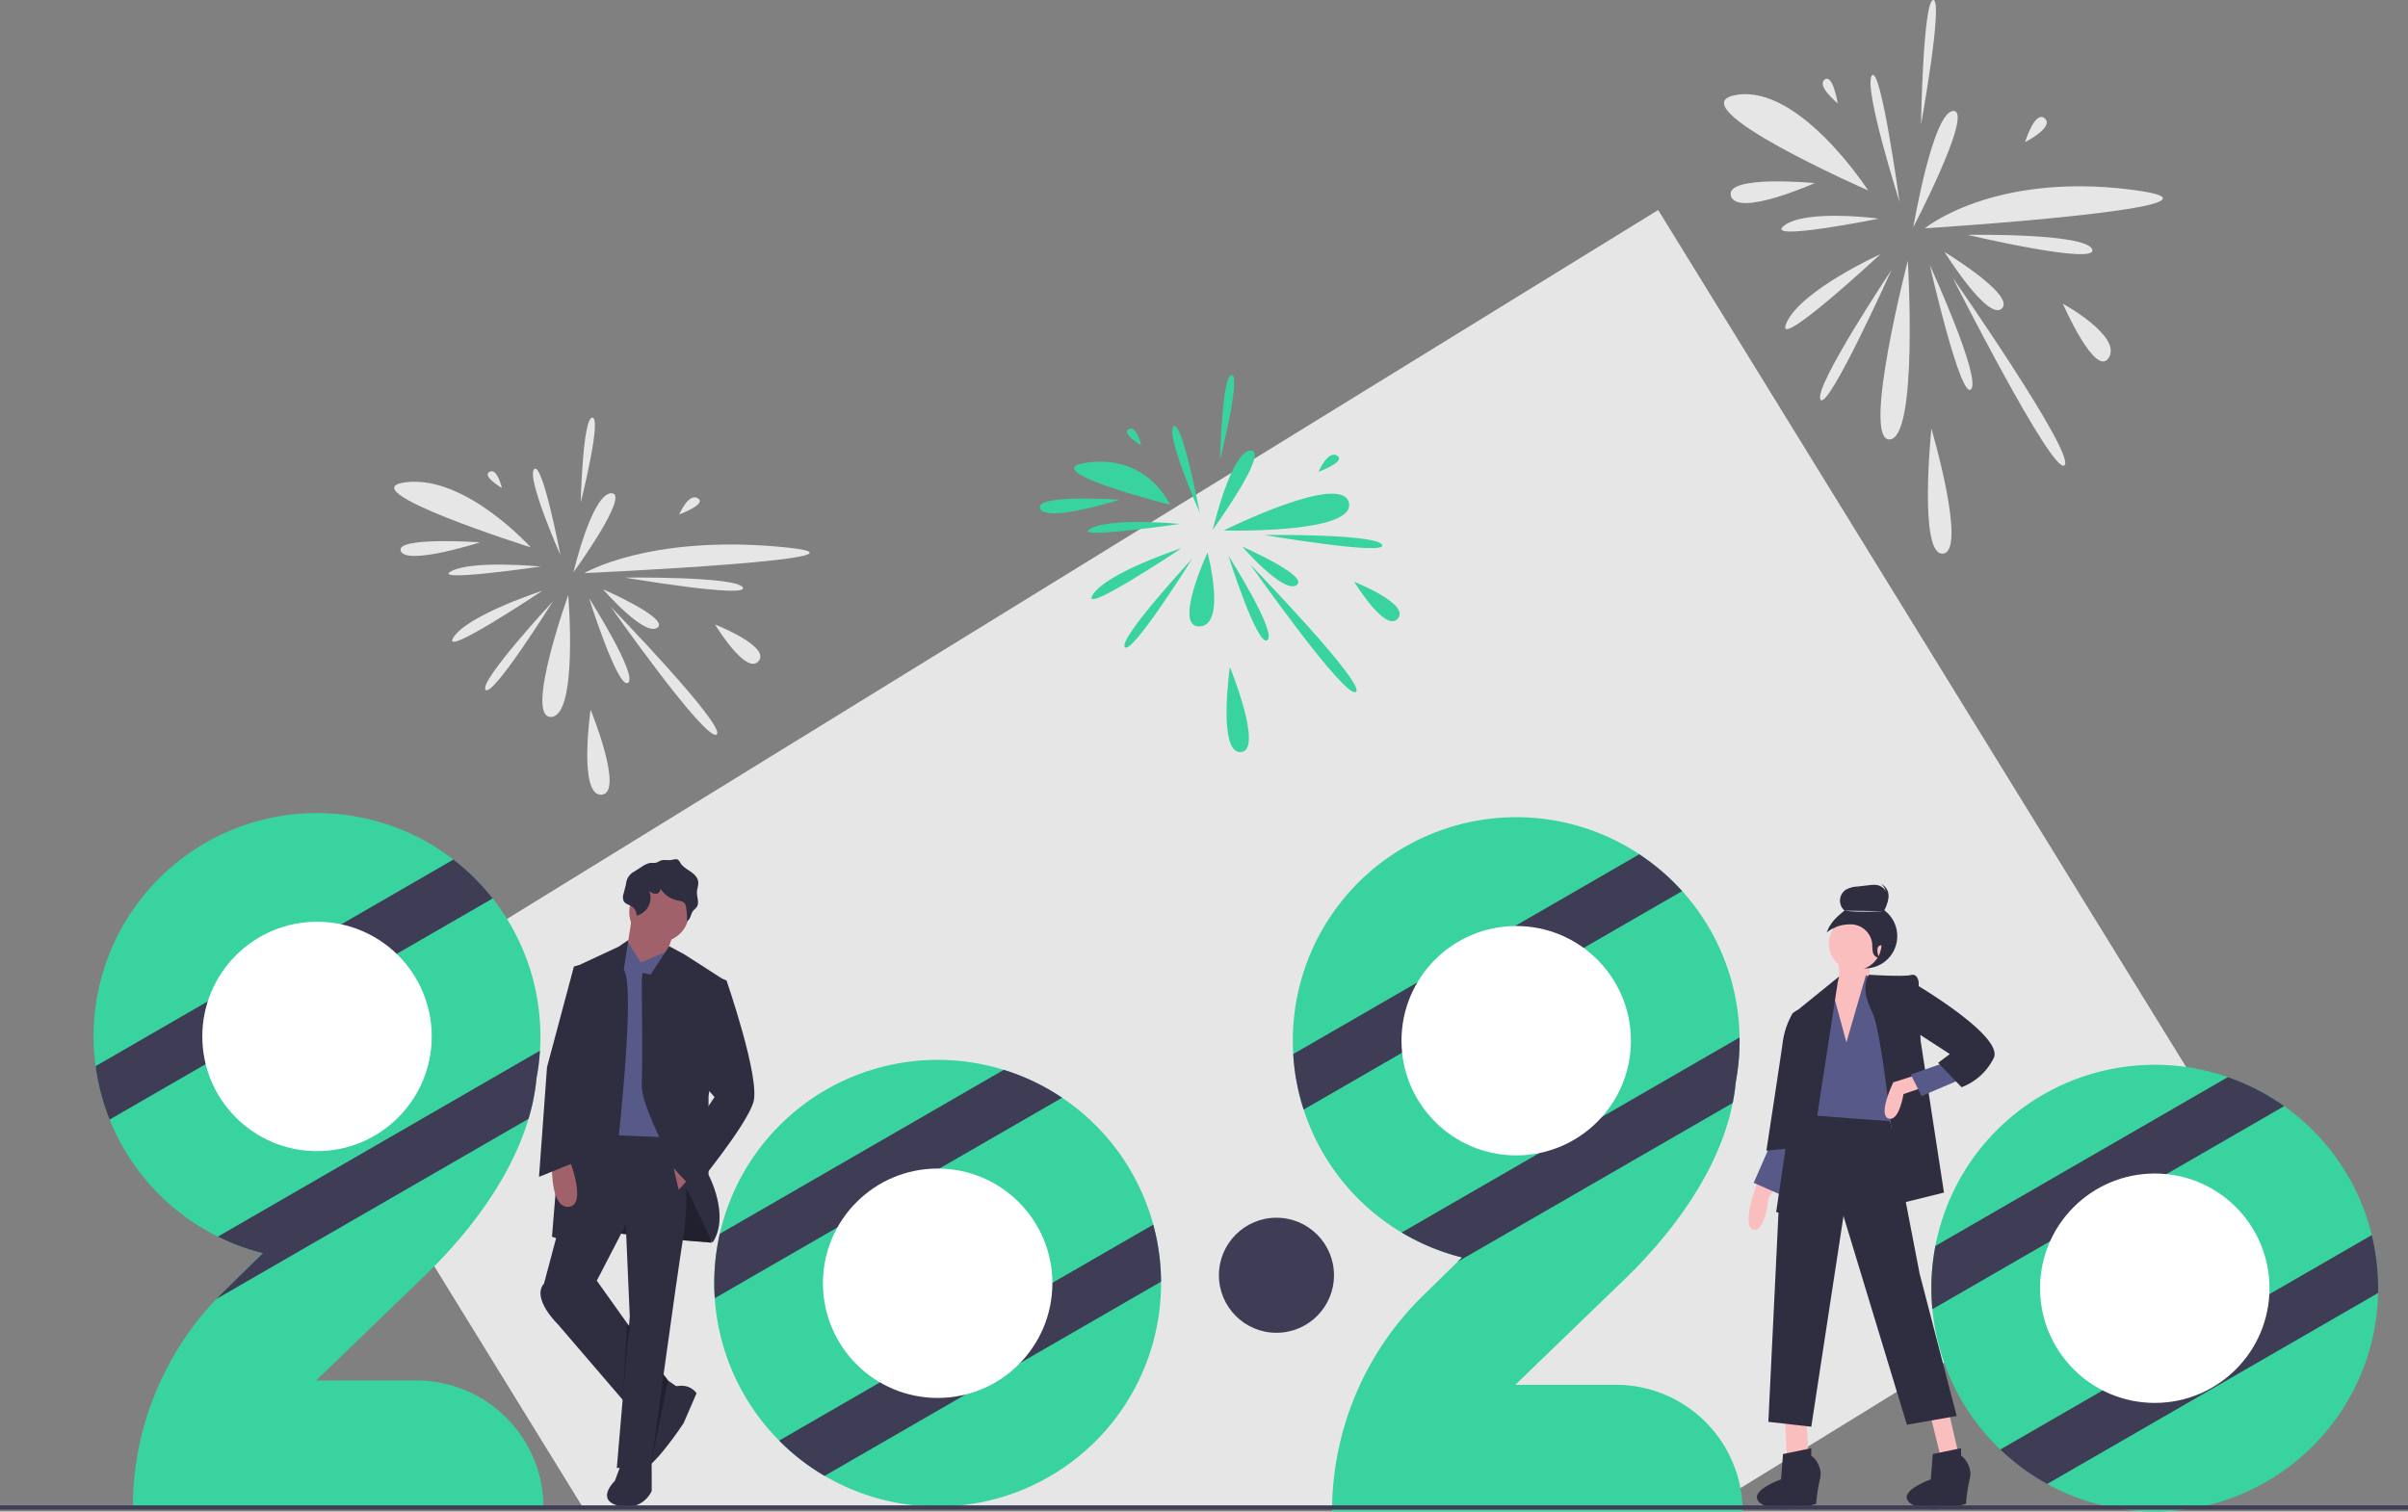 <svg xmlns="http://www.w3.org/2000/svg" id="e24bc711-9e15-4fed-90f5-8f2745b46a2e" width="1130" height="709.435" data-name="Layer 1" viewBox="0 0 1130 709.435"><rect x="0" y="0" width="1130" height="709.435" fill="#808080" stroke="none"/><title>new_decade</title><polygon fill="#e6e6e6" points="1056.61 550.685 801.97 707.525 273.53 707.525 140.39 491.365 778.13 98.565 1056.61 550.685"/><path fill="#fbbebe" d="M912.456,548.604l-.458,13.883-3.663,29.695L895.973,594.11l-3.205-11.955V566.729s6.868-10.798,5.037-18.125S912.456,548.604,912.456,548.604Z" transform="translate(-35 -95.282)"/><circle cx="875.186" cy="439.369" r="15.144" fill="#2f2e41"/><polygon fill="#fbbebe" points="837.622 665.95 838.537 684.723 848.61 681.976 847.695 666.866 837.622 665.95"/><polygon fill="#fbbebe" points="905.844 664.119 910.652 683.578 918.893 681.747 914.544 662.745 905.844 664.119"/><path fill="#fbbebe" d="M859.801,649.513l-1.831,5.952s-5.494,16.025,0,16.941,6.868-14.652,6.868-14.652l3.205-5.494Z" transform="translate(-35 -95.282)"/><polygon fill="#575a89" points="830.754 537.289 822.97 555.146 834.757 560.338 841.285 537.289 830.754 537.289"/><polygon fill="#2f2e41" points="886.156 521.721 900.808 597.728 918.207 664.577 894.855 668.698 865.094 570.713 849.984 669.613 829.838 667.324 834.874 563.388 845.863 518.974 886.156 521.721"/><path fill="#2f2e41" d="M884.984,778.632c.916,0,5.494,5.037,4.121,10.531a81.316,81.316,0,0,0-1.831,11.905s-16.712,5.723-25.412.229,8.928-11.676,8.928-11.676l.916-11.905,13.278-2.747Z" transform="translate(-35 -95.282)"/><path fill="#2f2e41" d="M955.267,778.632c.916,0,5.494,5.037,4.121,10.531a81.316,81.316,0,0,0-1.831,11.905s-16.712,5.723-25.412.229,8.928-11.676,8.928-11.676l.916-11.905,13.278-2.747Z" transform="translate(-35 -95.282)"/><circle cx="870.588" cy="442.968" r="12.362" fill="#fbbebe"/><path fill="#575a89" d="M901.467,584.495l9.157-31.593,3.205,1.831,17.857,44.871-8.242,21.978s-40.293-2.747-40.293-3.205,4.121-53.113,4.121-53.113l7.996-9.248.246,6.501Z" transform="translate(-35 -95.282)"/><path fill="#2f2e41" d="M935.35,556.107s-.458-4.121-3.663-3.205-19.583-.133-19.583-.133-4.684,5.627,1.268,17.074,12.591,90.429,12.591,90.429l21.291-5.266-10.989-71.428Z" transform="translate(-35 -95.282)"/><polygon fill="#2f2e41" points="863.033 458.306 841.285 475.934 842.658 506.612 833.501 568.882 845.405 571.629 862.347 461.283 863.033 458.306"/><path fill="#fbbebe" d="M933.518,600.063l-10.073,3.205s-7.326,15.11-2.289,16.941,7.089-11.426,7.089-11.426l9.394-3.226Z" transform="translate(-35 -95.282)"/><path fill="#2f2e41" d="M879.032,570.759l-.472-1.526-2.276,1.526a37.086,37.086,0,0,0-4.579,12.82c-.916,6.868-7.784,51.739-7.784,51.739l13.736-1.374Z" transform="translate(-35 -95.282)"/><polygon fill="#575a89" points="912.254 498.828 896.687 504.322 901.723 514.395 920.038 506.612 912.254 498.828"/><path fill="#2f2e41" d="M930.313,555.191c.458,0,45.329,26.099,40.293,36.63a27.707,27.707,0,0,1-15.11,13.736l-10.989-11.447,5.494-4.121L933.06,579.001Z" transform="translate(-35 -95.282)"/><path fill="#2f2e41" d="M923.111,530.051c-.232-2.834-1.589-5.739-4.098-7.077,1.26-2.531,2.386-5.42,1.556-8.122a6.199,6.199,0,0,0-4.67-4.178,12.165,12.165,0,0,0-3.628.047l-5.658.642a12.356,12.356,0,0,0-5.303,1.428,6.142,6.142,0,0,0-.709,9.858c-3.958,3.166-6.604,5.57-8.405,10.308a17.019,17.019,0,0,1,10.69-3.827,10.19,10.19,0,0,1,10.706,9.336,18.856,18.856,0,0,0,.348,3.953c.385,1.27,1.544,2.459,2.858,2.274-.182.026-1.304-3.342-.514-4.897l.012-.025a1.48,1.48,0,0,1,.804-.69,2.316,2.316,0,0,1,3.078,1.61c.439,1.687,1.142,3.839,1.756,3.268.804-.748.466-7.345.683-8.368A19.202,19.202,0,0,0,923.111,530.051Z" transform="translate(-35 -95.282)"/><path fill="#d0cde1" d="M918.95,522.929s-12.443.812-18.395-.271" transform="translate(-35 -95.282)"/><path fill="#2f2e41" d="M918.245,521.264c1.26-2.531,2.386-5.42,1.556-8.122a6.136,6.136,0,0,0-2.171-3.051,6.213,6.213,0,0,1,3.319,3.74c.831,2.702-.295,5.591-1.556,8.122C918.393,521.804,920.754,522.602,918.245,521.264Z" transform="translate(-35 -95.282)"/><path fill="#38d39f" d="M139.85,701.577l18.5-18.13a104.203,104.203,0,0,1-21.12-7.77,105.26,105.26,0,0,1-50.79-54.93,104.845,104.845,0,1,1,202.16-39.02q0,3.36-.22,6.68a105.392,105.392,0,0,1-1.59,12.79,99.038,99.038,0,0,1-3.78,19.19c-8.29,27.8-27.85,53.51-48.55,73.49l-51.12,49.34h47.18a59.51,59.51,0,0,1,59.5,59.5H97.36a141.595,141.595,0,0,1,39.15-97.75Q138.145,703.243,139.85,701.577Z" transform="translate(-35 -95.282)"/><path fill="#3f3d56" d="M266.2,516.957l-45.07,26.02-89.61,51.74-45.08,26.03a104.178,104.178,0,0,1-6.58-25.08l52.65-30.4,62.64-36.16,52.63-30.4A104.662,104.662,0,0,1,266.2,516.957Z" transform="translate(-35 -95.282)"/><path fill="#3f3d56" d="M288.38,588.408a105.392,105.392,0,0,1-1.59,12.79,99.038,99.038,0,0,1-3.78,19.19l-146.5,84.58q1.635-1.725,3.34-3.39l18.5-18.13a104.203,104.203,0,0,1-21.12-7.77Z" transform="translate(-35 -95.282)"/><circle cx="148.771" cy="486.443" r="53.832" fill="#fff"/><path fill="#38d39f" d="M579.85,697.558a104.834,104.834,0,0,1-209.43,7.03c-.16-2.32-.24-4.67-.24-7.03a104.844,104.844,0,0,1,206.01-27.52v.01a104.045,104.045,0,0,1,3.65,26.76v.01C579.85,697.068,579.85,697.308,579.85,697.558Z" transform="translate(-35 -95.282)"/><path fill="#3f3d56" d="M533.41,610.488l-57.6,33.25-47.83,27.62-57.56,33.23c-.16-2.32-.24-4.67-.24-7.03a104.941,104.941,0,0,1,2.58-23.2l133.3-76.96A104.489,104.489,0,0,1,533.41,610.488Z" transform="translate(-35 -95.282)"/><path fill="#3f3d56" d="M579.84,696.808v.01l-66.16,38.19-.02.01-25.57,14.77-66.14,38.19a104.417,104.417,0,0,1-21.32-16.57l47.31-27.32,80.91-46.71,47.34-27.33A104.045,104.045,0,0,1,579.84,696.808Z" transform="translate(-35 -95.282)"/><circle cx="440.015" cy="602.274" r="53.832" fill="#fff"/><path fill="#38d39f" d="M719.04,687.457l2.05-2.01a104.744,104.744,0,0,1-79.22-95.45q-.195-3.105-.19-6.27a104.825,104.825,0,0,1,209.64-1.52c.02.51.02,1.01.02,1.52a105.866,105.866,0,0,1-1.81,19.47,92.204,92.204,0,0,1-1.43,9.74v.01c-6.26,31.4-27.87,60.7-50.9,82.93l-51.12,49.34h47.18a59.51,59.51,0,0,1,59.5,59.5H660.09a141.607,141.607,0,0,1,42.5-101.14Z" transform="translate(-35 -95.282)"/><path fill="#3f3d56" d="M824.36,513.517l-177.59,102.53a103.896,103.896,0,0,1-4.9-26.05l162.4-93.76A104.975,104.975,0,0,1,824.36,513.517Z" transform="translate(-35 -95.282)"/><path fill="#3f3d56" d="M851.34,583.728a105.866,105.866,0,0,1-1.81,19.47,92.204,92.204,0,0,1-1.43,9.74v.01l-129.06,74.51,2.05-2.01a104.17,104.17,0,0,1-28.32-11.7l158.55-91.54C851.34,582.717,851.34,583.217,851.34,583.728Z" transform="translate(-35 -95.282)"/><circle cx="711.509" cy="488.443" r="53.832" fill="#fff"/><path fill="#38d39f" d="M1151,699.887c0,.74-.01,1.49-.02,2.23a104.829,104.829,0,0,1-209.17,7.63c-.32-3.25-.47-6.53-.47-9.86a104.81,104.81,0,0,1,165.56-85.46,104.657,104.657,0,0,1,44.1,85.46Z" transform="translate(-35 -95.282)"/><path fill="#3f3d56" d="M1106.9,614.428l-165.09,95.32c-.32-3.25-.47-6.53-.47-9.86a103.789,103.789,0,0,1,1.89-19.84l137.25-79.24A104.31,104.31,0,0,1,1106.9,614.428Z" transform="translate(-35 -95.282)"/><path fill="#3f3d56" d="M1151,699.887c0,.74-.01,1.49-.02,2.23l-155.3,89.66a104.68,104.68,0,0,1-22.01-16.17l174.34-100.66A104.552,104.552,0,0,1,1151,699.887Z" transform="translate(-35 -95.282)"/><circle cx="1011.17" cy="604.607" r="53.832" fill="#fff"/><path fill="#2f2e41" d="M368.902,669.621v8.891s-63.639-4.679-66.915-9.827,4.211-39.307,4.211-39.307l55.216,10.763Z" transform="translate(-35 -95.282)"/><path d="M368.902,669.621v8.891s-63.639-4.679-66.915-9.827,4.211-39.307,4.211-39.307l55.216,10.763Z" opacity=".3" transform="translate(-35 -95.282)"/><path fill="#2f2e41" d="M313.686,694.421l34.627,48.665,4.679,3.276-13.57,20.121-42.582-49.601s-12.634-12.166-6.551-19.185S313.686,694.421,313.686,694.421Z" transform="translate(-35 -95.282)"/><path fill="#2f2e41" d="M350.653,746.362s7.019-2.808,11.23,2.808l-6.083,14.038s-14.974,22.929-21.057,22.461-4.679-9.359-2.808-10.295S338.45,765.351,338.45,765.351Z" transform="translate(-35 -95.282)"/><path fill="#2f2e41" d="M340.799,781.033l.027,13.995a12.98,12.98,0,0,1-15.442,7.019c-11.23-2.808-1.872-11.698-1.872-11.698l2.808-7.487Z" transform="translate(-35 -95.282)"/><circle cx="309.336" cy="428.108" r="14.038" fill="#a0616a"/><polygon fill="#a0616a" points="296.935 427.874 294.128 446.124 307.23 464.841 316.589 436.297 296.935 427.874"/><polygon fill="#575a89" points="300.679 451.739 313.29 446.358 315.185 538.307 275.878 535.499 289.448 447.527 294.74 442.146 300.679 451.739"/><path fill="#2f2e41" d="M336.147,555.444l.349-3.513,3.863.705,8.674-13.26,7.236,3.902,19.653,12.634-8.423,53.813v36.967s10.295,19.185,1.872,31.82L357.672,654.179s-21.993-37.903-21.525-49.601S336.147,555.444,336.147,555.444Z" transform="translate(-35 -95.282)"/><path fill="#2f2e41" d="M327.724,550.297l2.168-13.858-4.508,3.095-21.057,9.827-10.295,126.343,24.801,8.891S335.211,561.527,327.724,550.297Z" transform="translate(-35 -95.282)"/><path fill="#2f2e41" d="M309.007,627.506l45.858,1.872s4.211,25.269.936,45.39-15.442,109.497-15.442,109.497H324.448l6.083-71.126-1.872-43.05L315.09,696.293l-24.801,1.404Z" transform="translate(-35 -95.282)"/><path fill="#2f2e41" d="M349.97,498.911c1.091-.177,2.297-.683,3.222-.079a4.275,4.275,0,0,1,1.115,1.485c1.071,1.748,2.946,2.802,4.638,3.959s3.381,2.671,3.687,4.698c.264,1.745-.563,3.475-.588,5.24-.031,2.233,1.18,4.653.036,6.571-.523.877-1.452,1.442-2.024,2.287-1.01,1.493-1.005,3.9-2.709,4.49a35.078,35.078,0,0,0-.358-6.378,4.166,4.166,0,0,0-.543-1.734c-.762-1.139-2.324-1.312-3.664-1.602a12.597,12.597,0,0,1-8.216-6.079c.857,1.016-.116,2.732-1.422,2.978a4.341,4.341,0,0,1-3.567-1.421A8.545,8.545,0,0,1,333.686,525.02a4.636,4.636,0,0,0-1.903-4.121c-1.352-.956-3.285-1.24-4.091-2.686a5.074,5.074,0,0,1-.014-3.678l1.147-4.554a7.008,7.008,0,0,1,3.774-5.614l3.438-2.199a12.364,12.364,0,0,1,3.523-1.774c1.125-.282,2.265.066,3.368-.236.911-.25,1.652-.903,2.599-1.112C346.99,498.723,348.498,499.15,349.97,498.911Z" transform="translate(-35 -95.282)"/><path fill="#a0616a" d="M302.455,640.141s7.955,20.589-.468,21.525-7.955-18.25-7.955-18.25Z" transform="translate(-35 -95.282)"/><polygon fill="#2f2e41" points="274.007 454.546 271.755 452.946 269.327 453.611 256.693 500.872 252.949 552.345 270.263 545.326 269.327 508.827 274.007 454.546"/><polygon fill="#a0616a" points="323.608 552.813 318.461 558.428 316.171 548.344 323.608 552.813"/><path fill="#2f2e41" d="M371.71,556.38l2.374-1.649,1.838.713s15.91,45.858,12.634,57.088-28.076,41.178-28.076,41.178L349.249,641.544l21.057-31.352-6.551-7.487Z" transform="translate(-35 -95.282)"/><polygon points="294.358 631.579 292.188 656.95 294.358 621.164 295.532 622.814 294.358 631.579" opacity=".3"/><polygon points="311.39 645.101 305.799 685.75 313.547 647.57 311.39 645.101" opacity=".3"/><rect width="1130" height="2" y="706.525" fill="#3f3d56"/><circle cx="599" cy="598.525" r="27" fill="#3f3d56"/><path fill="#e6e6e6" d="M917.445,214.571s-36.96,16.694-44.048,32.104S917.445,214.571,917.445,214.571Z" transform="translate(-35 -95.282)"/><path fill="#e6e6e6" d="M916.644,197.897s-34.06-4.591-44.393,3.255S916.644,197.897,916.644,197.897Z" transform="translate(-35 -95.282)"/><path fill="#e6e6e6" d="M926.392,190.03s-17.132-53.947-12.981-59.286S926.392,190.03,926.392,190.03Z" transform="translate(-35 -95.282)"/><path fill="#e6e6e6" d="M932.867,201.893s9.195-54.528,18.829-54.528S932.867,201.893,932.867,201.893Z" transform="translate(-35 -95.282)"/><path fill="#e6e6e6" d="M938.264,202.437s31.614-26.199,96.385-18.202S938.264,202.437,938.264,202.437Z" transform="translate(-35 -95.282)"/><path fill="#e6e6e6" d="M958.313,205.509s55.377-.969,58.488,6.785S958.313,205.509,958.313,205.509Z" transform="translate(-35 -95.282)"/><path fill="#e6e6e6" d="M947.517,213.56s33.448,20.274,26.912,26.512S947.517,213.56,947.517,213.56Z" transform="translate(-35 -95.282)"/><path fill="#e6e6e6" d="M1003.035,237.829s27.759,15.168,21.59,25.28S1003.035,237.829,1003.035,237.829Z" transform="translate(-35 -95.282)"/><path fill="#e6e6e6" d="M951.373,225.694s57.831,82.918,52.433,87.974S951.373,225.694,951.373,225.694Z" transform="translate(-35 -95.282)"/><path fill="#e6e6e6" d="M940.578,219.627s24.348,53.18,19.379,58.35S940.578,219.627,940.578,219.627Z" transform="translate(-35 -95.282)"/><path fill="#e6e6e6" d="M930.277,217.605s-21.914,84.797-8.467,83.923S930.277,217.605,930.277,217.605Z" transform="translate(-35 -95.282)"/><path fill="#e6e6e6" d="M922.708,221.82s-36.784,55.173-33.418,60.984S922.708,221.82,922.708,221.82Z" transform="translate(-35 -95.282)"/><path fill="#e6e6e6" d="M911.668,184.667s-32.07-49.678-61.725-44.863S911.668,184.667,911.668,184.667Z" transform="translate(-35 -95.282)"/><path fill="#e6e6e6" d="M886.602,181.202s-42.409-4.045-39.325,6.067S886.602,181.202,886.602,181.202Z" transform="translate(-35 -95.282)"/><path fill="#e6e6e6" d="M897.397,143.787s-2.313-14.157-6.169-11.123S897.397,143.787,897.397,143.787Z" transform="translate(-35 -95.282)"/><path fill="#e6e6e6" d="M936.465,153.804s10.581-58.307,5.785-58.521S936.465,153.804,936.465,153.804Z" transform="translate(-35 -95.282)"/><path fill="#e6e6e6" d="M985.3,161.989s4.626-15.168,9.253-11.123S985.3,161.989,985.3,161.989Z" transform="translate(-35 -95.282)"/><path fill="#e6e6e6" d="M941.349,296.478s-6.169,59.661,5.398,58.65S941.349,296.478,941.349,296.478Z" transform="translate(-35 -95.282)"/><path fill="#e6e6e6" d="M289.511,372.535s-34.99,11.371-41.701,21.867S289.511,372.535,289.511,372.535Z" transform="translate(-35 -95.282)"/><path fill="#e6e6e6" d="M288.752,361.177s-32.245-3.127-42.027,2.217S288.752,361.177,288.752,361.177Z" transform="translate(-35 -95.282)"/><path fill="#e6e6e6" d="M297.98,355.819s-16.219-36.745-12.289-40.382S297.98,355.819,297.98,355.819Z" transform="translate(-35 -95.282)"/><path fill="#e6e6e6" d="M304.11,363.899s8.705-37.141,17.825-37.141S304.11,363.899,304.11,363.899Z" transform="translate(-35 -95.282)"/><path fill="#e6e6e6" d="M309.22,364.27s29.929-17.845,91.248-12.398S309.22,364.27,309.22,364.27Z" transform="translate(-35 -95.282)"/><path fill="#e6e6e6" d="M328.2,366.362s52.425-.66,55.371,4.622S328.2,366.362,328.2,366.362Z" transform="translate(-35 -95.282)"/><path fill="#e6e6e6" d="M317.98,371.846s31.665,13.81,25.478,18.059S317.98,371.846,317.98,371.846Z" transform="translate(-35 -95.282)"/><path fill="#e6e6e6" d="M370.538,388.377s26.279,10.332,20.439,17.219S370.538,388.377,370.538,388.377Z" transform="translate(-35 -95.282)"/><path fill="#e6e6e6" d="M321.63,380.111s54.749,56.479,49.639,59.923S321.63,380.111,321.63,380.111Z" transform="translate(-35 -95.282)"/><path fill="#e6e6e6" d="M311.41,375.979s23.051,36.223,18.346,39.745S311.41,375.979,311.41,375.979Z" transform="translate(-35 -95.282)"/><path fill="#e6e6e6" d="M301.658,374.601S280.913,432.36,293.643,431.764,301.658,374.601,301.658,374.601Z" transform="translate(-35 -95.282)"/><path fill="#e6e6e6" d="M294.493,377.472s-34.824,37.581-31.637,41.539S294.493,377.472,294.493,377.472Z" transform="translate(-35 -95.282)"/><path fill="#e6e6e6" d="M284.041,352.166s-30.36-33.838-58.435-30.558S284.041,352.166,284.041,352.166Z" transform="translate(-35 -95.282)"/><path fill="#e6e6e6" d="M260.311,349.806s-40.149-2.755-37.229,4.133S260.311,349.806,260.311,349.806Z" transform="translate(-35 -95.282)"/><path fill="#e6e6e6" d="M270.531,324.321s-2.19-9.643-5.84-7.576S270.531,324.321,270.531,324.321Z" transform="translate(-35 -95.282)"/><path fill="#e6e6e6" d="M307.516,331.144s10.017-39.715,5.477-39.861S307.516,331.144,307.516,331.144Z" transform="translate(-35 -95.282)"/><path fill="#e6e6e6" d="M353.749,336.719s4.38-10.332,8.76-7.576S353.749,336.719,353.749,336.719Z" transform="translate(-35 -95.282)"/><path fill="#e6e6e6" d="M312.14,428.325s-5.84,40.637,5.11,39.949S312.14,428.325,312.14,428.325Z" transform="translate(-35 -95.282)"/><path fill="#38d39f" d="M589.511,352.535s-34.99,11.371-41.701,21.867S589.511,352.535,589.511,352.535Z" transform="translate(-35 -95.282)"/><path fill="#38d39f" d="M588.752,341.177s-32.245-3.127-42.027,2.217S588.752,341.177,588.752,341.177Z" transform="translate(-35 -95.282)"/><path fill="#38d39f" d="M597.98,335.819s-16.219-36.745-12.289-40.382S597.98,335.819,597.98,335.819Z" transform="translate(-35 -95.282)"/><path fill="#38d39f" d="M604.11,343.899s8.705-37.141,17.825-37.141S604.11,343.899,604.11,343.899Z" transform="translate(-35 -95.282)"/><path fill="#38d39f" d="M609.22,344.27S664.753,316.588,668,331.283,609.22,344.27,609.22,344.27Z" transform="translate(-35 -95.282)"/><path fill="#38d39f" d="M628.2,346.362s52.425-.66,55.371,4.622S628.2,346.362,628.2,346.362Z" transform="translate(-35 -95.282)"/><path fill="#38d39f" d="M617.98,351.846s31.665,13.81,25.478,18.059S617.98,351.846,617.98,351.846Z" transform="translate(-35 -95.282)"/><path fill="#38d39f" d="M670.538,368.377s26.279,10.332,20.439,17.219S670.538,368.377,670.538,368.377Z" transform="translate(-35 -95.282)"/><path fill="#38d39f" d="M621.63,360.111s54.749,56.479,49.639,59.923S621.63,360.111,621.63,360.111Z" transform="translate(-35 -95.282)"/><path fill="#38d39f" d="M611.41,355.979s23.051,36.223,18.346,39.745S611.41,355.979,611.41,355.979Z" transform="translate(-35 -95.282)"/><path fill="#38d39f" d="M601.658,354.601S585.27,389.878,598,389.283,601.658,354.601,601.658,354.601Z" transform="translate(-35 -95.282)"/><path fill="#38d39f" d="M594.493,357.472s-34.824,37.581-31.637,41.539S594.493,357.472,594.493,357.472Z" transform="translate(-35 -95.282)"/><path fill="#38d39f" d="M584.041,332.166S574.075,309.003,546,312.283,584.041,332.166,584.041,332.166Z" transform="translate(-35 -95.282)"/><path fill="#38d39f" d="M560.311,329.806s-40.149-2.755-37.229,4.133S560.311,329.806,560.311,329.806Z" transform="translate(-35 -95.282)"/><path fill="#38d39f" d="M570.531,304.321s-2.19-9.643-5.84-7.576S570.531,304.321,570.531,304.321Z" transform="translate(-35 -95.282)"/><path fill="#38d39f" d="M607.516,311.144s10.017-39.715,5.477-39.861S607.516,311.144,607.516,311.144Z" transform="translate(-35 -95.282)"/><path fill="#38d39f" d="M653.749,316.719s4.38-10.332,8.76-7.576S653.749,316.719,653.749,316.719Z" transform="translate(-35 -95.282)"/><path fill="#38d39f" d="M612.14,408.325s-5.84,40.637,5.11,39.949S612.14,408.325,612.14,408.325Z" transform="translate(-35 -95.282)"/></svg>